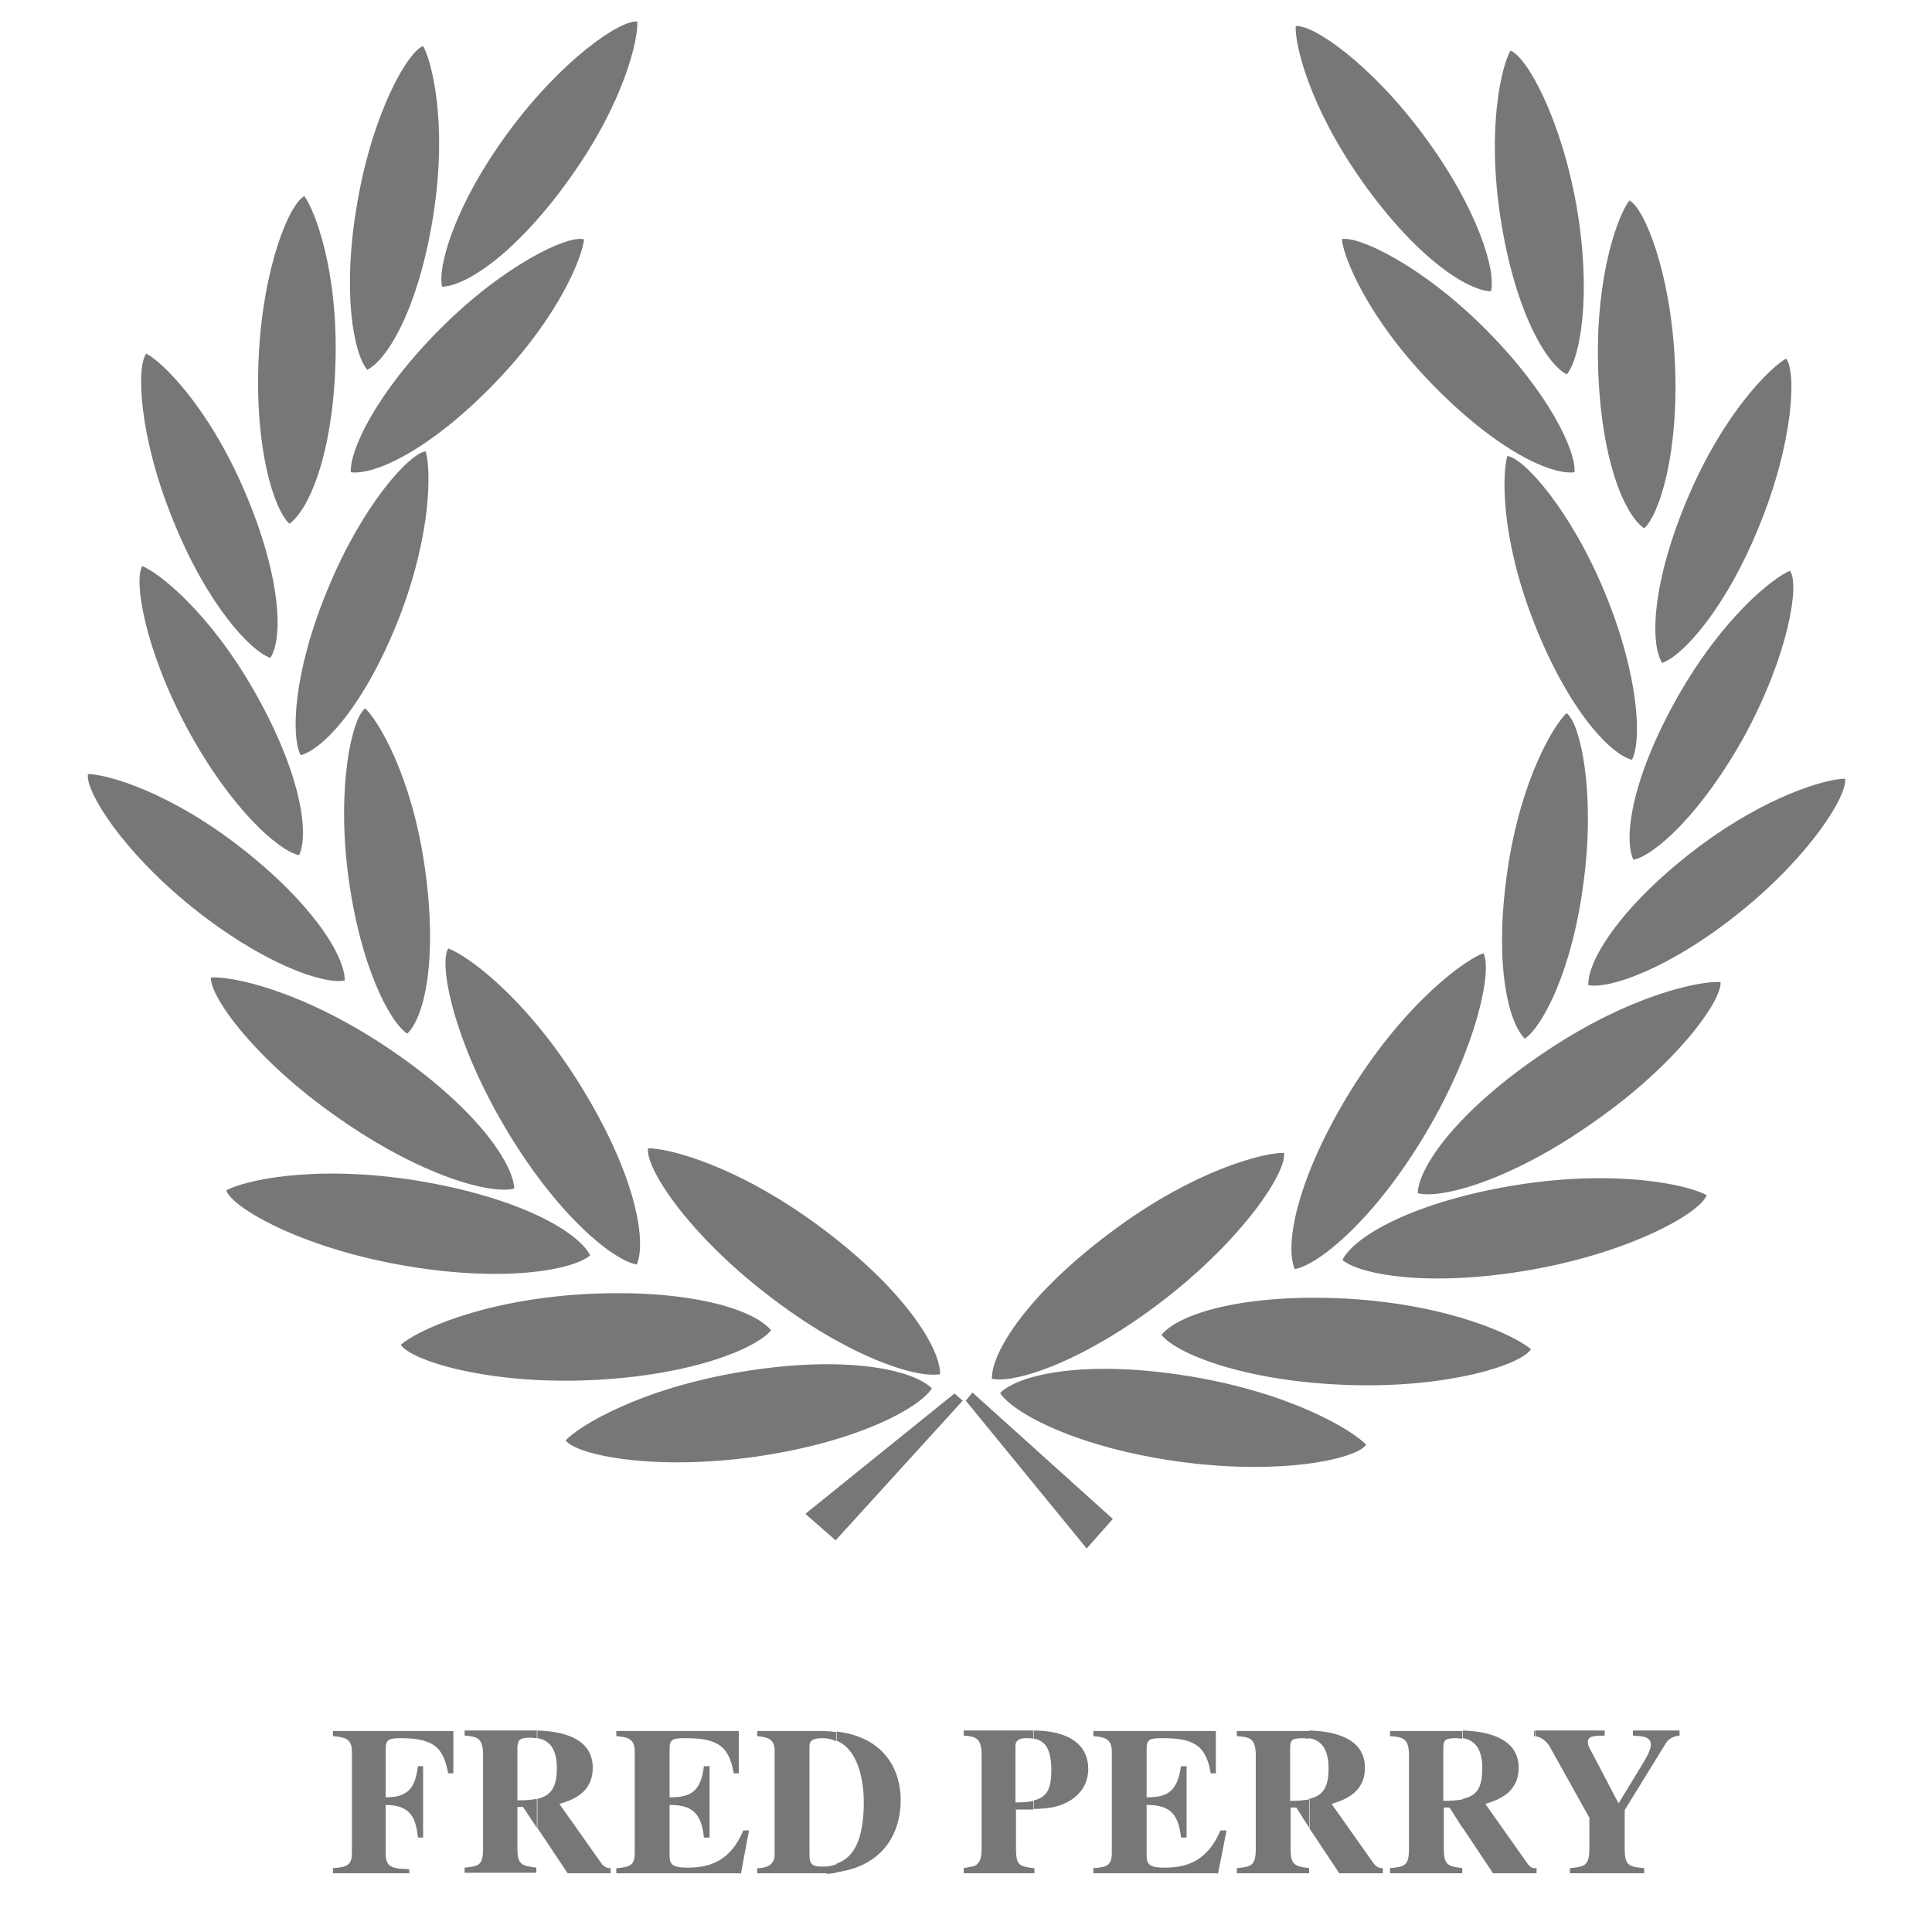 <svg width="55" height="55" viewBox="0 0 55 55" fill="none" xmlns="http://www.w3.org/2000/svg">
<g clip-path="url(#clip0)">
<path fill-rule="evenodd" clip-rule="evenodd" d="M18.434 32.689C19.003 32.675 20.987 33.168 23.365 34.939C25.743 36.71 26.764 38.364 26.764 39.119C26.107 39.249 24.153 38.64 21.862 36.869C19.558 35.099 18.361 33.226 18.449 32.689H18.434ZM36.552 32.82C35.998 32.806 33.999 33.299 31.636 35.07C29.258 36.84 28.223 38.495 28.237 39.249C28.893 39.395 30.848 38.771 33.138 37C35.429 35.229 36.639 33.343 36.552 32.82ZM12.76 27C13.285 27.189 14.948 28.364 16.509 30.875C18.07 33.386 18.42 35.302 18.128 35.998C17.457 35.882 15.867 34.605 14.394 32.123C12.92 29.642 12.483 27.45 12.76 27ZM42.241 27.131C41.716 27.319 40.053 28.495 38.477 31.006C36.916 33.531 36.566 35.432 36.858 36.129C37.529 36.013 39.119 34.736 40.593 32.254C42.066 29.772 42.489 27.581 42.226 27.131H42.241ZM16.101 41.006C16.48 40.599 18.216 39.525 21.148 39.046C24.08 38.567 25.991 38.988 26.53 39.525C26.166 40.091 24.371 41.064 21.498 41.47C18.624 41.877 16.421 41.427 16.101 41.006ZM38.9 41.136C38.521 40.73 36.785 39.656 33.853 39.177C30.921 38.698 29.01 39.119 28.471 39.656C28.835 40.222 30.629 41.194 33.503 41.601C36.377 42.007 38.565 41.557 38.886 41.136H38.9ZM11.418 38.277C11.841 37.9 13.679 37.014 16.64 36.84C19.601 36.681 21.469 37.276 21.95 37.871C21.527 38.393 19.645 39.177 16.742 39.293C13.839 39.409 11.71 38.727 11.418 38.292V38.277ZM43.583 38.408C43.16 38.045 41.336 37.145 38.361 36.971C35.399 36.811 33.547 37.406 33.065 38.001C33.474 38.524 35.37 39.308 38.273 39.424C41.176 39.54 43.306 38.858 43.583 38.408ZM6.429 33.894C6.91 33.618 8.894 33.139 11.841 33.604C14.773 34.083 16.451 35.055 16.801 35.737C16.29 36.173 14.262 36.521 11.418 36.013C8.559 35.505 6.619 34.388 6.444 33.894H6.429ZM48.586 34.025C48.105 33.749 46.106 33.27 43.174 33.734C40.242 34.213 38.565 35.186 38.215 35.868C38.74 36.303 40.753 36.652 43.612 36.144C46.471 35.636 48.411 34.518 48.586 34.025ZM6.006 27.827C6.575 27.784 8.573 28.176 11.039 29.83C13.504 31.485 14.598 33.081 14.642 33.836C13.985 34.01 12.001 33.488 9.624 31.819C7.246 30.164 5.962 28.35 6.006 27.827ZM48.98 27.958C48.426 27.914 46.413 28.306 43.962 29.961C41.497 31.615 40.388 33.212 40.359 33.967C41.016 34.141 42.999 33.618 45.362 31.949C47.74 30.295 49.024 28.48 48.98 27.958ZM10.397 20.164C10.761 20.512 11.71 22.051 12.089 24.663C12.468 27.276 12.089 28.959 11.593 29.424C11.097 29.105 10.251 27.493 9.915 24.939C9.58 22.385 10.018 20.44 10.397 20.164ZM44.604 20.295C44.239 20.628 43.291 22.181 42.912 24.794C42.533 27.406 42.926 29.09 43.408 29.569C43.904 29.235 44.764 27.639 45.085 25.084C45.421 22.53 44.983 20.585 44.604 20.309V20.295ZM2.505 22.036C3.001 22.036 4.766 22.501 6.852 24.126C8.938 25.752 9.828 27.247 9.813 27.914C9.215 28.03 7.494 27.45 5.466 25.824C3.453 24.199 2.418 22.501 2.505 22.036ZM52.525 22.167C52.029 22.167 50.264 22.631 48.163 24.257C46.077 25.882 45.188 27.377 45.217 28.045C45.815 28.161 47.536 27.581 49.549 25.955C51.562 24.329 52.598 22.631 52.525 22.167ZM4.051 16.115C4.518 16.303 5.962 17.421 7.261 19.714C8.559 22.007 8.807 23.72 8.515 24.344C7.932 24.228 6.56 23.009 5.335 20.745C4.11 18.466 3.803 16.507 4.051 16.115ZM50.964 16.245C50.497 16.434 49.053 17.552 47.755 19.845C46.457 22.138 46.209 23.865 46.5 24.475C47.098 24.358 48.455 23.154 49.695 20.89C50.92 18.611 51.227 16.652 50.964 16.26V16.245ZM12.118 12.849C12.264 13.328 12.308 15.142 11.36 17.595C10.397 20.048 9.215 21.325 8.559 21.499C8.282 20.962 8.34 19.148 9.332 16.768C10.309 14.388 11.651 12.907 12.118 12.849ZM42.912 12.98C42.766 13.459 42.708 15.273 43.67 17.726C44.633 20.178 45.815 21.456 46.457 21.63C46.734 21.107 46.675 19.279 45.698 16.898C44.721 14.518 43.379 13.038 42.912 12.98ZM4.183 10.077C4.62 10.309 5.933 11.572 6.969 13.996C8.005 16.419 8.063 18.161 7.698 18.727C7.129 18.538 5.889 17.203 4.927 14.809C3.949 12.414 3.876 10.425 4.168 10.062L4.183 10.077ZM50.847 10.208C50.41 10.454 49.097 11.717 48.061 14.141C47.026 16.565 46.967 18.306 47.317 18.872C47.886 18.684 49.126 17.348 50.089 14.954C51.066 12.559 51.139 10.57 50.847 10.208ZM8.661 5.578C8.953 5.97 9.624 7.668 9.551 10.295C9.478 12.936 8.792 14.518 8.238 14.91C7.8 14.504 7.246 12.777 7.363 10.193C7.479 7.624 8.238 5.781 8.676 5.578H8.661ZM46.384 5.708C46.077 6.1 45.421 7.798 45.494 10.425C45.567 13.067 46.238 14.649 46.807 15.041C47.244 14.634 47.799 12.893 47.682 10.324C47.565 7.755 46.807 5.912 46.384 5.708ZM16.626 6.811C16.582 7.305 15.925 9.003 14.087 10.904C12.249 12.806 10.674 13.531 9.988 13.444C9.945 12.835 10.703 11.195 12.527 9.366C14.35 7.537 16.159 6.695 16.611 6.811H16.626ZM38.2 6.811C38.244 7.305 38.9 9.003 40.738 10.904C42.576 12.806 44.152 13.531 44.823 13.444C44.867 12.835 44.108 11.195 42.285 9.366C40.461 7.537 38.638 6.695 38.186 6.811H38.2ZM12.045 1.311C12.293 1.746 12.745 3.502 12.337 6.115C11.928 8.727 11.053 10.222 10.455 10.527C10.061 10.062 9.726 8.277 10.178 5.737C10.616 3.198 11.608 1.47 12.045 1.311ZM42.999 1.441C42.751 1.877 42.314 3.633 42.722 6.245C43.131 8.843 44.006 10.353 44.604 10.658C44.983 10.193 45.319 8.408 44.881 5.868C44.429 3.328 43.452 1.601 42.999 1.441ZM18.143 0.614C18.172 1.108 17.778 2.893 16.246 5.041C14.715 7.203 13.271 8.147 12.585 8.161C12.454 7.581 12.95 5.825 14.481 3.749C16.013 1.674 17.676 0.556 18.143 0.614ZM36.887 0.745C36.858 1.238 37.252 3.009 38.784 5.171C40.315 7.334 41.774 8.277 42.445 8.292C42.591 7.711 42.08 5.955 40.549 3.88C39.017 1.804 37.369 0.687 36.887 0.745ZM22.927 43.096L27.172 39.67L27.406 39.874L23.788 43.85L22.942 43.11L22.927 43.096ZM30.936 44.083L27.493 39.874L27.683 39.641L31.68 43.241L30.936 44.083ZM15.284 49.264V49.482C15.225 49.482 15.167 49.467 15.108 49.467C14.773 49.467 14.758 49.54 14.729 49.714V51.252C14.948 51.252 15.138 51.238 15.284 51.209V52.036L14.89 51.441H14.729V52.617C14.729 53.096 14.861 53.11 15.269 53.168V53.313H13.227V53.168C13.635 53.125 13.752 53.11 13.752 52.617V49.961C13.752 49.453 13.562 49.438 13.227 49.409V49.264H15.284ZM46.778 53.328H44.691V53.183C45.1 53.139 45.246 53.125 45.246 52.631V51.746L44.137 49.758C44.108 49.699 43.977 49.467 43.7 49.424V49.264H45.683V49.409C45.275 49.409 45.202 49.453 45.202 49.612C45.202 49.699 45.304 49.859 45.348 49.946L46.077 51.339L46.748 50.236C46.792 50.164 46.996 49.844 46.996 49.67C46.996 49.438 46.763 49.424 46.486 49.409V49.264H47.813V49.409C47.697 49.424 47.521 49.453 47.405 49.656L46.252 51.528V52.631C46.252 53.125 46.384 53.139 46.807 53.183V53.328H46.778ZM43.743 53.328H43.7V53.183C43.641 53.183 43.568 53.168 43.495 53.067L42.285 51.354C42.605 51.252 43.233 51.064 43.233 50.324C43.233 49.395 42.153 49.279 41.643 49.264V49.482C42.007 49.54 42.197 49.816 42.197 50.338C42.197 50.904 42.037 51.122 41.643 51.209V52.036L42.503 53.328H43.7V53.183H43.743V53.328ZM41.614 53.328H39.571V53.183C39.98 53.139 40.111 53.125 40.111 52.631V49.975C40.111 49.467 39.922 49.453 39.571 49.424V49.279H41.628V49.496C41.57 49.496 41.511 49.482 41.453 49.482C41.118 49.482 41.103 49.554 41.088 49.728V51.267C41.307 51.267 41.497 51.252 41.643 51.223V52.051L41.264 51.456H41.103V52.631C41.103 53.11 41.234 53.125 41.628 53.183V53.328H41.614ZM39.367 53.328H38.127L37.267 52.036V51.209C37.66 51.122 37.821 50.889 37.821 50.338C37.821 49.816 37.631 49.54 37.267 49.482V49.264C37.763 49.279 38.857 49.38 38.857 50.324C38.857 51.064 38.229 51.252 37.908 51.354L39.119 53.067C39.207 53.168 39.294 53.183 39.367 53.183V53.328ZM37.252 53.328H35.21V53.183C35.618 53.139 35.749 53.125 35.749 52.631V49.975C35.749 49.467 35.56 49.453 35.21 49.424V49.279H37.267V49.496C37.208 49.496 37.15 49.482 37.092 49.482C36.756 49.482 36.741 49.554 36.727 49.728V51.267C36.946 51.267 37.121 51.252 37.281 51.223V52.051L36.902 51.456H36.741V52.631C36.741 53.11 36.873 53.125 37.267 53.183V53.328H37.252ZM34.656 53.328H31.125V53.183C31.475 53.154 31.651 53.125 31.651 52.762V49.859C31.651 49.467 31.402 49.453 31.125 49.424V49.279H34.612V50.483H34.466C34.334 49.627 33.897 49.482 33.08 49.482C32.745 49.482 32.642 49.511 32.642 49.772V51.165H32.672C33.226 51.165 33.518 51.006 33.62 50.28H33.78V52.312H33.62C33.547 51.572 33.24 51.383 32.642 51.383V52.834C32.642 53.096 32.759 53.168 33.153 53.168C33.751 53.168 34.364 53.008 34.743 52.109H34.918L34.67 53.357L34.656 53.328ZM29.448 53.328H29.419V53.183C29.025 53.125 28.923 53.11 28.923 52.631V51.514H29.419V51.267C29.302 51.296 29.156 51.31 28.981 51.31H28.908V49.699C28.908 49.569 28.996 49.482 29.2 49.482C29.273 49.482 29.346 49.482 29.419 49.496V49.264H27.435V49.409C27.756 49.438 27.945 49.453 27.945 49.961V52.617C27.945 52.965 27.858 53.038 27.785 53.096C27.741 53.125 27.727 53.125 27.435 53.183V53.328H29.419V53.183H29.448V53.328ZM23.525 53.328H21.556V53.183C21.935 53.183 22.052 53.008 22.052 52.791V49.83C22.052 49.467 21.79 49.453 21.556 49.424V49.279H23.394C23.54 49.279 23.686 49.293 23.802 49.307V49.569C23.686 49.511 23.555 49.482 23.409 49.482C23.073 49.482 23.044 49.598 23.044 49.728V52.791C23.044 53.038 23.088 53.139 23.394 53.139C23.54 53.139 23.686 53.125 23.817 53.067V53.313C23.73 53.328 23.642 53.342 23.54 53.342L23.525 53.328ZM21.075 53.328H17.545V53.183C17.895 53.154 18.07 53.125 18.07 52.762V49.859C18.07 49.467 17.822 49.453 17.545 49.424V49.279H21.031V50.483H20.885C20.754 49.627 20.316 49.482 19.499 49.482C19.164 49.482 19.062 49.511 19.062 49.772V51.165H19.091C19.66 51.165 19.951 51.006 20.039 50.28H20.2V52.312H20.039C19.966 51.572 19.66 51.383 19.062 51.383V52.834C19.062 53.096 19.178 53.168 19.572 53.168C20.17 53.168 20.783 53.008 21.162 52.109H21.323L21.089 53.357L21.075 53.328ZM17.399 53.328H16.159L15.298 52.036V51.209C15.677 51.122 15.852 50.889 15.852 50.338C15.852 49.816 15.663 49.54 15.298 49.482V49.264C15.794 49.279 16.874 49.38 16.874 50.324C16.874 51.064 16.261 51.252 15.925 51.354L17.136 53.067C17.224 53.168 17.311 53.183 17.384 53.183V53.328H17.399ZM11.666 53.328H9.478V53.183C9.828 53.154 10.018 53.125 10.018 52.762V49.859C10.018 49.467 9.77 49.453 9.478 49.424V49.279H12.906V50.483H12.76C12.629 49.859 12.468 49.482 11.418 49.482C11.097 49.482 10.98 49.511 10.98 49.772V51.165H11.009C11.739 51.165 11.826 50.744 11.899 50.28H12.045V52.312H11.899C11.841 51.818 11.739 51.383 10.98 51.383V52.791C10.98 53.183 11.228 53.197 11.651 53.212V53.357L11.666 53.328ZM23.817 53.299V53.052C24.284 52.892 24.59 52.413 24.59 51.296C24.59 50.831 24.488 49.83 23.817 49.554V49.293C25.188 49.453 25.64 50.396 25.64 51.238C25.64 52.254 25.086 53.125 23.817 53.299ZM29.433 51.499V51.252C29.798 51.165 29.929 50.933 29.929 50.396C29.929 49.816 29.769 49.554 29.433 49.496V49.264C29.929 49.264 30.98 49.38 30.98 50.367C30.98 50.585 30.907 51.006 30.425 51.281C30.133 51.441 29.885 51.485 29.433 51.499ZM43.714 49.264V49.424H43.67V49.279H43.714V49.264Z" fill="#777777"/>
</g>
<defs>
<clipPath id="clip0">
<rect width="55" height="55" fill="white"/>
</clipPath>
</defs>
</svg>
